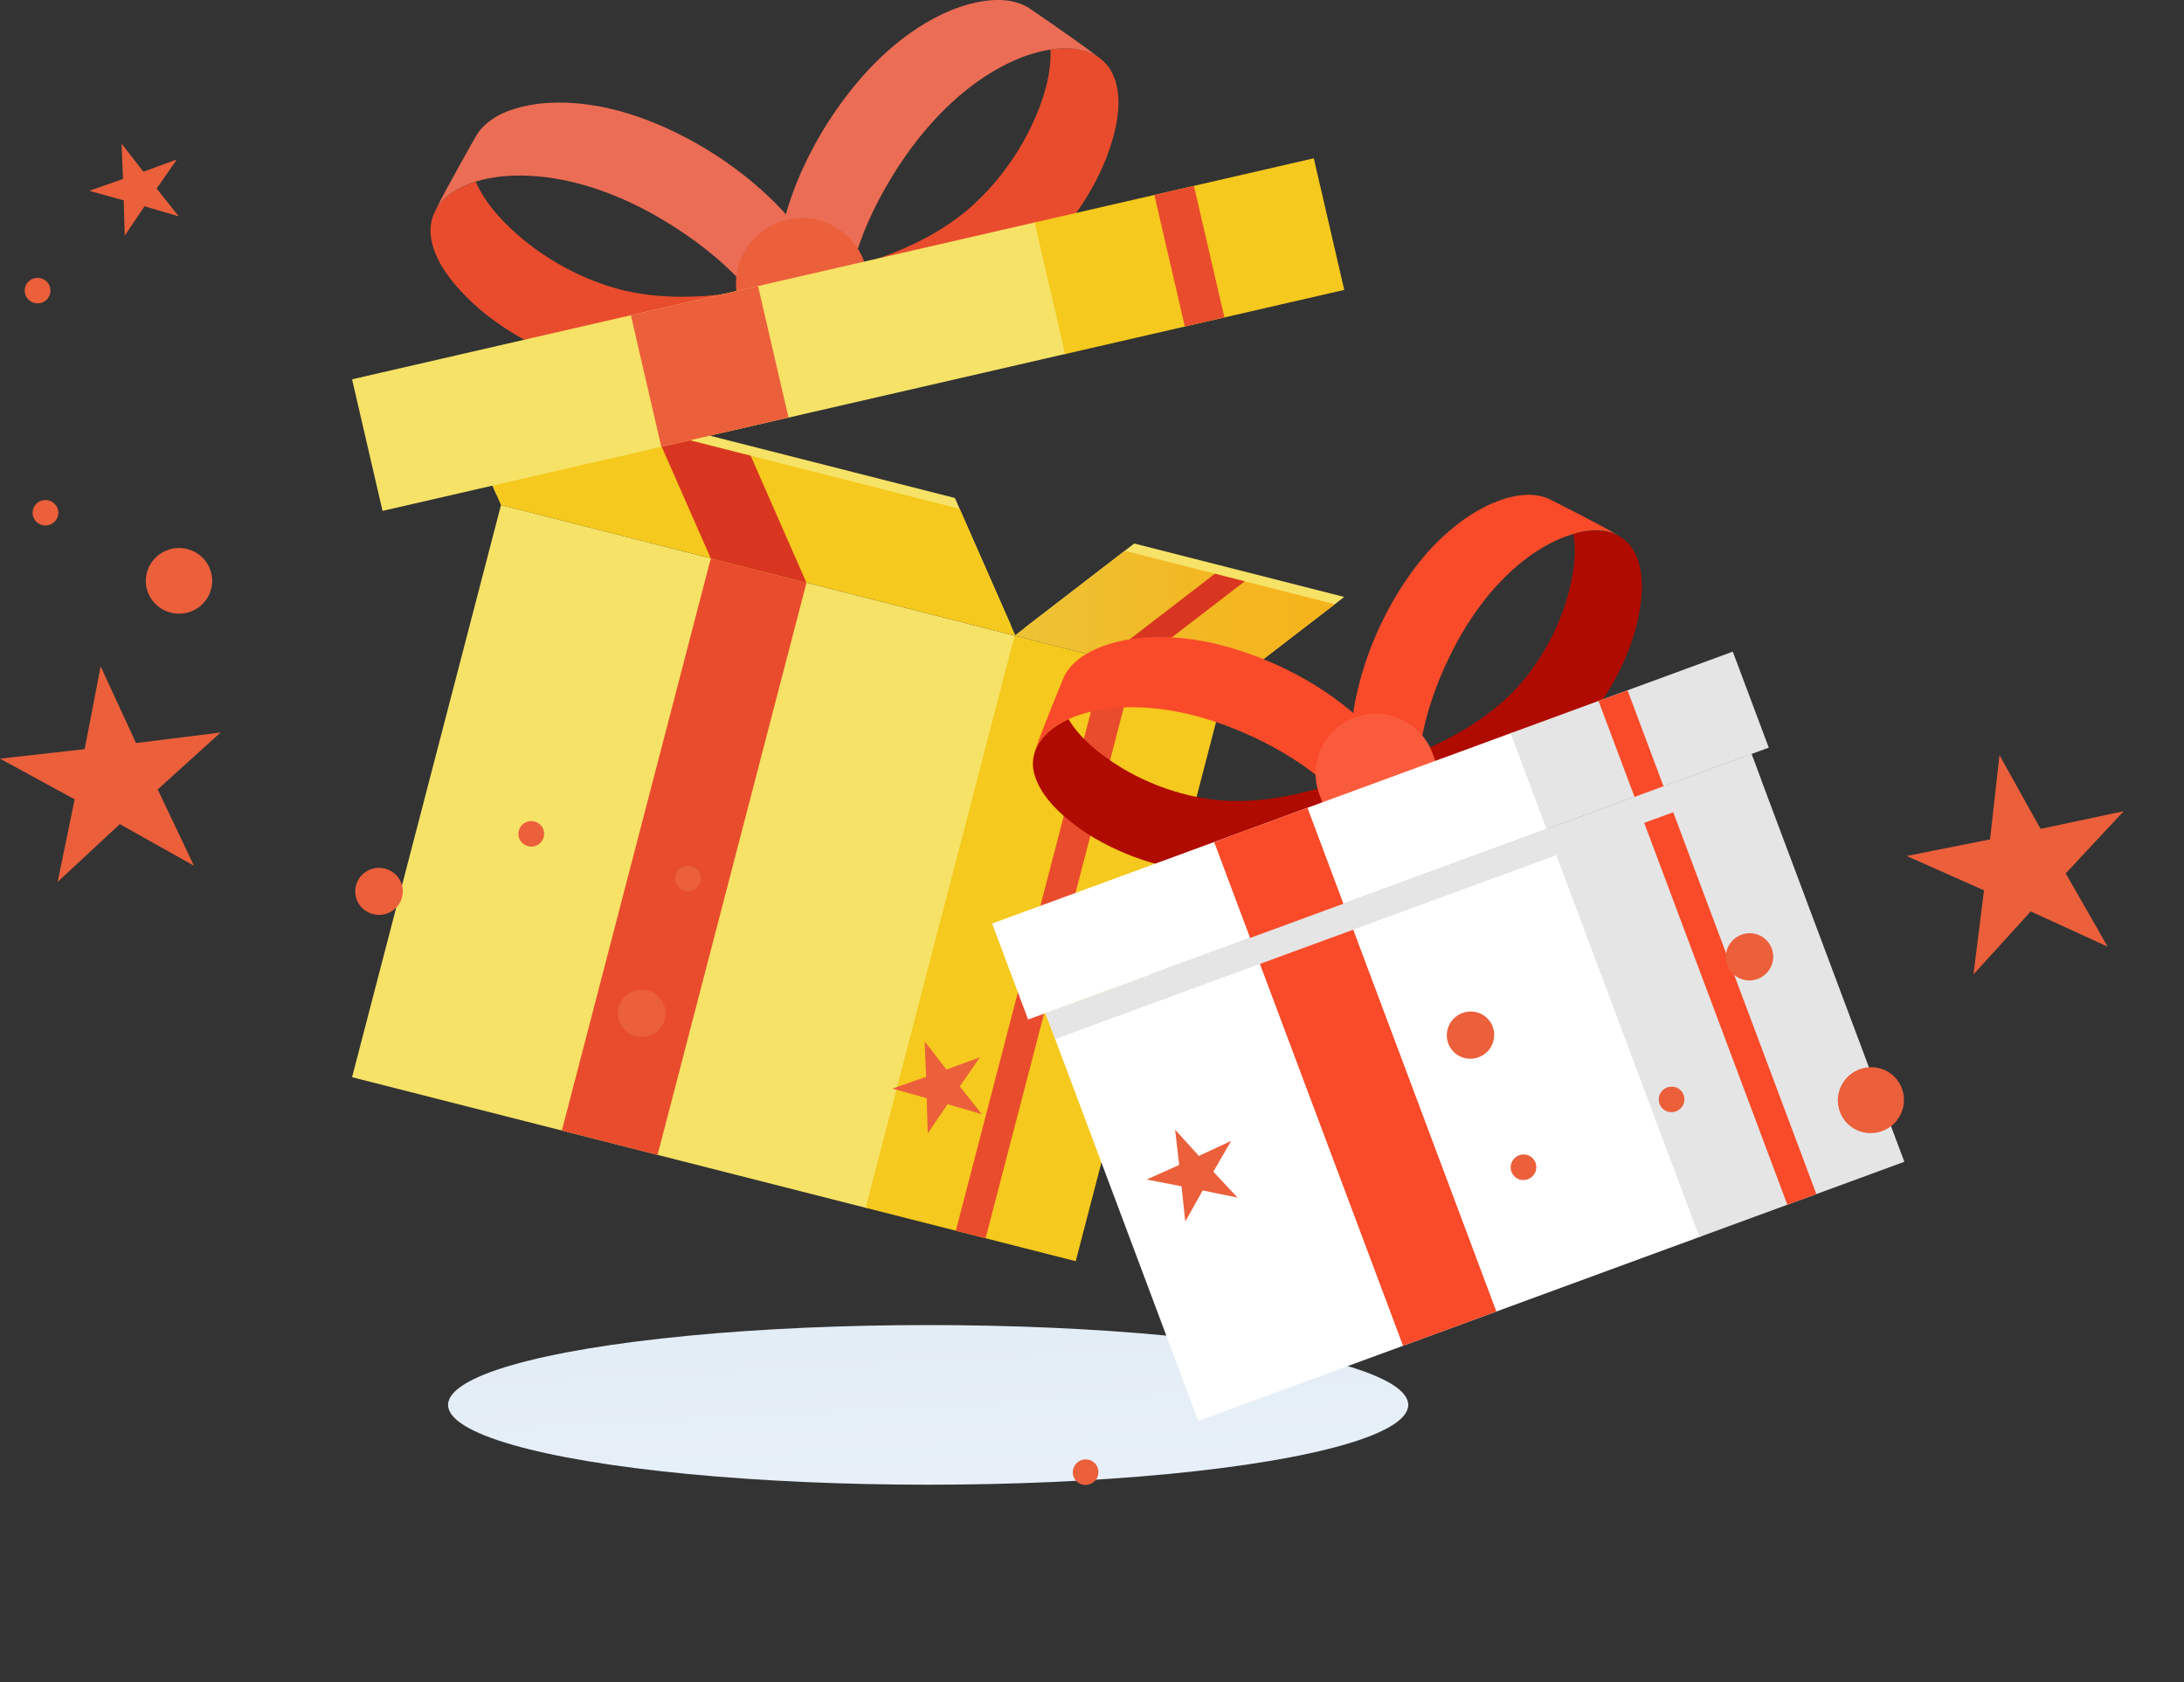 <svg xmlns="http://www.w3.org/2000/svg" width="100" height="77" fill="none" viewBox="0 0 100 77">
    <rect x="0" y="0" width="100" height="77" fill="#333333" stroke="none"/>
    <ellipse cx="42.498" cy="64.314" fill="url(#paint0_linear)" rx="21.982" ry="3.654"/>
    <path fill="#F6E266" d="M51.934 24.881l9.614 2.447-5.044 3.879-9.615-2.444 5.045-3.882zM43.722 22.797l-23.558-5.988 2.557 5.813 23.558 5.985-2.557-5.81zM46.536 29.117L22.94 23.118l-6.82 26.195 23.596 5.998 6.821-26.194z"/>
    <path fill="#E94C2D" d="M30.108 52.87l-4.382-1.114 6.82-26.194 4.381 1.114-6.819 26.194z"/>
    <path fill="#F5C91D" d="M56.074 31.542l-9.617-2.444-6.82 26.192 9.618 2.446 6.819-26.194z"/>
    <path fill="#E94C2D" d="M45.128 56.686l-1.363-.346 6.819-26.194 1.366.346-6.822 26.194z"/>
    <path fill="#F5C91D" d="M43.94 23.295l-23.555-5.988 2.554 5.812 23.558 5.987-2.557-5.81z"/>
    <path fill="url(#paint1_linear)" d="M51.502 25.216l9.617 2.444-5.045 3.882-9.617-2.444 5.044-3.882z"/>
    <path fill="#D83620" d="M34.373 20.862L29.99 19.75l2.554 5.813 4.382 1.114-2.554-5.814zM51.95 30.492l-1.366-.346 5.044-3.882 1.366.348-5.044 3.88z"/>
    <path fill="#E94C2D" d="M34.281 13.286c-.648.123-1.3.21-1.958.26-1.498.108-3.037.014-4.473-.451-1.727-.559-3.377-1.543-4.662-2.826-.528-.526-1.01-1.117-1.332-1.792-.025-.05-.047-.104-.072-.158-.062.018-.123.036-.181.058-.612.212-1.205.562-1.57 1.11-.033.05-.062.1-.091.148l-.011.018c-.04.082-.076.165-.109.252-.123.346-.134.717-.069 1.074.163.88.724 1.666 1.318 2.314.778.855 1.719 1.565 2.721 2.138 1 .573 2.082 1.024 3.214 1.258 1.86.39 3.804.267 5.657-.101.684-.137 1.357-.306 2.023-.512.218-.068.435-.14.652-.216.112-.04.239-.076.347-.13.015-.007.03-.01.044-.018-.203-.703-.597-1.34-1.035-1.921-.134-.173-.272-.34-.413-.505z"/>
    <path fill="#EC6D55" d="M30.593 5.9c-.937-.429-1.915-.775-2.924-.984-1.126-.23-2.31-.31-3.442-.097-.814.151-1.676.468-2.226 1.117-.058.069-.109.137-.156.21-.025.035-.532.93-.752 1.333-.388.707-.79 1.41-1.144 2.134-.004.01-.007.022-.004.014.03-.046.058-.097.09-.147.366-.548.96-.894 1.572-1.11.061-.022.119-.04.18-.058.76-.235 1.571-.3 2.364-.27.572.021 1.143.097 1.704.212 1.803.375 3.511 1.16 5.053 2.156 1.238.796 2.418 1.748 3.377 2.873.14.165.278.335.409.508.438.58.832 1.218 1.035 1.921.029-.047.058-.094.083-.14.065-.112.13-.228.192-.343.217-.393.434-.786.648-1.179.213-.393.427-.786.637-1.182.047-.087.094-.177.137-.263.044-.076.08-.152.116-.235-.177-.612-.5-1.175-.869-1.694-.456-.641-.991-1.222-1.567-1.759-1.324-1.233-2.866-2.256-4.513-3.017z"/>
    <path fill="#E94C2D" d="M39.047 12.19c.638-.173 1.264-.378 1.875-.623 1.397-.556 2.733-1.313 3.822-2.358 1.307-1.254 2.356-2.862 2.95-4.574.242-.703.416-1.446.409-2.192 0-.057-.004-.115-.007-.173.061-.01.126-.021.188-.029.644-.075 1.328-.021 1.9.31.05.033.101.062.148.094.008.004.011.007.018.014.073.058.145.116.21.18.26.257.435.585.532.934.24.862.084 1.813-.163 2.657-.322 1.107-.857 2.156-1.505 3.107-.648.952-1.422 1.828-2.335 2.534-1.502 1.161-3.304 1.9-5.128 2.38-.673.176-1.357.316-2.045.421-.224.036-.452.065-.68.09-.12.015-.246.036-.37.036-.014 0-.032.004-.047.004-.126-.721-.054-1.467.087-2.177.037-.213.087-.426.142-.635z"/>
    <path fill="#EC6D55" d="M39.113 3.943c.651-.797 1.382-1.532 2.197-2.16.912-.699 1.94-1.283 3.05-1.59.8-.215 1.712-.31 2.49.033.08.036.16.076.236.123.04.022.887.602 1.263.869.659.465 1.328.922 1.965 1.416l.011.011c-.047-.032-.098-.061-.148-.094-.569-.331-1.256-.385-1.9-.31-.062.008-.127.018-.189.03-.785.122-1.545.414-2.244.789-.506.27-.984.587-1.436.933-1.455 1.125-2.646 2.578-3.594 4.142-.764 1.258-1.404 2.628-1.774 4.055-.054.21-.101.422-.144.635-.142.713-.21 1.46-.087 2.177-.047-.029-.094-.058-.138-.09-.108-.072-.217-.148-.325-.224-.37-.256-.735-.515-1.1-.775-.366-.26-.732-.522-1.094-.786-.08-.057-.159-.119-.239-.176-.072-.05-.14-.101-.206-.159-.108-.627-.069-1.276.036-1.9.127-.774.355-1.531.634-2.267.651-1.687 1.588-3.28 2.736-4.682z"/>
    <path fill="#EB5F3B" d="M40.094 14.166l-5.889 1.351-.427-1.849c-.376-1.618.637-3.233 2.266-3.608 1.625-.375 3.246.634 3.623 2.256l.427 1.85z"/>
    <path fill="#F6E266" d="M47.475 10.16L16.12 17.364l1.395 6.024 31.355-7.205-1.395-6.023z"/>
    <path fill="#EB5F3B" d="M34.708 13.093l-5.822 1.338 1.395 6.024 5.823-1.338-1.396-6.024z"/>
    <path fill="#F5C91D" d="M60.154 7.247l-12.78 2.937 1.396 6.024 12.78-2.937-1.395-6.024z"/>
    <path fill="#E94C2D" d="M54.667 8.508l-1.812.416 1.395 6.024 1.813-.417-1.396-6.023z"/>
    <path fill="#EB5F3B" d="M2.26 13.067c.131.293 0 .638-.3.771-.296.13-.645 0-.78-.297-.13-.293 0-.637.3-.77.301-.134.65 0 .78.296zM2.622 23.236c.13.293 0 .637-.3.77-.301.134-.645 0-.78-.296-.13-.293 0-.638.3-.771.296-.13.645.004.78.297zM32.038 39.985c.13.293 0 .638-.3.771-.297.13-.645 0-.78-.297-.13-.293 0-.638.3-.771.297-.13.645 0 .78.297zM56.367 42.423c.13.293 0 .637-.3.77-.297.13-.645 0-.78-.296-.13-.293 0-.638.3-.771.297-.13.65.004.78.297zM24.865 37.935c.13.293 0 .637-.3.771-.297.13-.645 0-.78-.297-.131-.293 0-.637.3-.771.296-.13.65.004.78.297zM9.586 25.98c.34.757-.004 1.645-.77 1.985-.767.336-1.665-.005-2.009-.763-.34-.758.005-1.645.771-1.985.771-.34 1.668.004 2.008.762zM18.35 40.368c.243.543-.005 1.18-.554 1.422-.549.24-1.193-.005-1.437-.547-.244-.543.004-1.18.553-1.422.549-.24 1.193.005 1.437.547zM30.383 45.95c.244.543-.004 1.18-.553 1.421-.549.242-1.193-.004-1.437-.546-.244-.543.004-1.18.553-1.422.548-.24 1.193.005 1.437.547zM10.1 33.534l-2.879 2.605 1.66 3.493-3.393-1.904-2.849 2.645.78-3.781L0 34.73l3.876-.435.732-3.79 1.62 3.51 3.872-.482zM44.956 51.007l-1.568-.461-.91 1.343-.044-1.615-1.572-.439 1.542-.538-.066-1.62.998 1.284 1.533-.56-.923 1.335 1.01 1.27zM8.184 9.902l-1.568-.457-.906 1.344-.044-1.615-1.576-.44 1.542-.542-.066-1.615.998 1.283 1.533-.56-.924 1.331 1.01 1.27z"/>
    <path fill="#B00B00" d="M60.82 35.954c-.573.183-1.152.337-1.742.457-1.347.275-2.747.36-4.1.11-1.631-.304-3.24-.997-4.552-2.004-.538-.412-1.047-.887-1.417-1.459-.03-.045-.058-.091-.081-.137-.052.023-.104.046-.156.074-.527.264-1.024.647-1.29 1.179-.023.046-.046.097-.064.143 0 .006-.006.011-.006.017-.029.08-.052.16-.069.24-.087.333-.052.67.052.98.255.771.85 1.412 1.463 1.927.804.681 1.741 1.208 2.719 1.608.971.4 2.007.681 3.06.761 1.729.132 3.475-.2 5.112-.744.602-.2 1.192-.434 1.77-.692.191-.086.376-.177.561-.269.099-.051.208-.097.301-.154.011-.006.023-.012.04-.023-.266-.607-.7-1.139-1.162-1.608-.15-.138-.29-.275-.44-.406z"/>
    <path fill="#F94B29" d="M56.614 29.734c-.896-.28-1.827-.475-2.764-.544-1.047-.074-2.129-.011-3.13.315-.716.229-1.463.618-1.885 1.264-.046.069-.08.138-.116.206-.017.035-.37.899-.526 1.288-.266.68-.55 1.362-.786 2.048-.006.012-.006.017 0 .012.023-.046.04-.098.063-.143.266-.532.764-.916 1.29-1.179.052-.029.104-.046.156-.074.66-.298 1.388-.453 2.106-.515.52-.046 1.046-.046 1.567-.006 1.677.126 3.314.64 4.83 1.35 1.214.572 2.394 1.294 3.395 2.192.144.132.289.269.428.406.468.47.896 1.002 1.162 1.608.023-.046.04-.092.058-.137.046-.109.092-.218.133-.332.15-.378.3-.756.445-1.133.15-.378.295-.755.44-1.139.029-.086.064-.166.092-.252.03-.074.058-.148.076-.223-.232-.532-.59-1.001-.984-1.425-.486-.526-1.04-.984-1.625-1.401-1.324-.95-2.846-1.694-4.425-2.186z"/>
    <path fill="#B00B00" d="M65.007 34.414c.555-.229 1.099-.486 1.625-.778 1.197-.664 2.32-1.499 3.181-2.563 1.035-1.282 1.799-2.85 2.134-4.458.14-.658.209-1.35.116-2.02-.006-.046-.017-.097-.029-.148.058-.018.11-.035.168-.046.573-.143 1.203-.172 1.758.057.046.023.099.046.145.069.005.005.011.005.017.011.07.04.145.086.208.137.266.2.463.475.596.779.318.75.29 1.619.162 2.409-.162 1.035-.526 2.037-1 2.97-.475.932-1.07 1.808-1.817 2.551-1.22 1.22-2.77 2.089-4.367 2.73-.59.234-1.191.44-1.798.618-.203.057-.4.108-.602.16-.11.029-.22.063-.33.074-.011 0-.028.006-.04.012-.197-.635-.22-1.31-.18-1.968.012-.206.03-.401.053-.596z"/>
    <path fill="#F94B29" d="M64.099 26.987c.497-.79 1.07-1.54 1.735-2.197.746-.733 1.602-1.38 2.58-1.785.7-.287 1.515-.475 2.261-.258.075.023.15.052.226.08.04.017.873.44 1.249.635.653.344 1.313.675 1.949 1.047.006.006.017.012.012.006-.047-.023-.093-.046-.145-.069-.555-.234-1.18-.2-1.758-.057-.058.023-.116.04-.174.058-.7.2-1.347.555-1.937.966-.428.304-.822.641-1.192 1.008-1.186 1.178-2.094 2.626-2.77 4.142-.544 1.22-.966 2.524-1.128 3.857-.023.195-.04.39-.058.59-.04.657-.023 1.338.18 1.968-.047-.017-.093-.04-.134-.063-.11-.052-.214-.109-.318-.166-.364-.189-.729-.378-1.087-.572-.365-.195-.723-.384-1.082-.578-.08-.046-.156-.086-.237-.132-.07-.034-.139-.074-.208-.12-.174-.55-.208-1.139-.191-1.71.023-.71.139-1.42.307-2.112.387-1.602 1.046-3.142 1.92-4.538z"/>
    <path fill="#FA5B3C" d="M66.187 36.068l-5.171 1.9-.607-1.614c-.532-1.413.196-2.981 1.625-3.507 1.428-.527 3.013.194 3.545 1.608l.608 1.613z"/>
    <path fill="#fff" d="M70.887 37.93l-23.02 8.448 7 18.67 23.02-8.448-7-18.67z"/>
    <path fill="#F94B29" d="M61.516 41.37l-4.274 1.568 7 18.67 4.274-1.568-7-18.67z"/>
    <path fill="#E5E5E5" d="M80.196 34.515l-9.382 3.443 7 18.67 9.382-3.443-7-18.67z"/>
    <path fill="#F94B29" d="M76.166 35.994l-1.328.487 7 18.67 1.329-.487-7-18.67z"/>
    <path fill="#fff" d="M69.239 33.54l-23.812 8.738 1.648 4.394 23.811-8.739-1.647-4.394z"/>
    <path fill="#F94B29" d="M59.867 36.981l-4.273 1.568 1.647 4.394 4.273-1.568-1.647-4.394z"/>
    <path fill="#E5E5E5" d="M79.34 29.832l-10.173 3.733 1.647 4.394 10.174-3.733-1.648-4.394z"/>
    <path fill="#F94B29" d="M74.523 31.604l-1.329.487 1.648 4.394 1.328-.487-1.647-4.394z"/>
    <path fill="#E5E5E5" d="M80.195 34.519L47.869 46.382l.444 1.186L80.64 35.705l-.444-1.186z"/>
    <path fill="#EB5F3B" d="M69.502 53.967c-.29-.138-.416-.484-.276-.78.14-.291.49-.42.786-.282.29.138.416.484.275.78-.14.291-.489.42-.785.282zM49.452 67.926c-.29-.138-.417-.484-.276-.78.14-.291.489-.42.785-.281.29.137.417.483.276.78-.14.29-.495.418-.785.28zM76.283 50.86c-.29-.136-.416-.483-.276-.78.14-.29.49-.418.786-.28.29.137.416.483.276.78-.14.29-.495.418-.786.28zM85.01 51.73c-.753-.354-1.072-1.251-.713-2.007.362-.753 1.265-1.078 2.021-.726.753.354 1.072 1.251.713 2.007-.363.76-1.269 1.08-2.022.726zM79.637 44.78c-.54-.252-.767-.897-.509-1.437.26-.54.909-.772 1.448-.519.54.254.768.899.509 1.438-.259.54-.908.772-1.448.519zM66.862 48.365c-.54-.253-.768-.898-.51-1.437.26-.54.909-.772 1.448-.519.54.253.768.898.51 1.438-.26.54-.909.772-1.448.518zM90.36 44.606l.482-3.847-3.54-1.573 3.817-.76.433-3.857 1.88 3.376 3.808-.809-2.656 2.848 1.92 3.352-3.521-1.611-2.622 2.881zM52.503 53.998l1.49-.668-.187-1.611 1.088 1.197 1.48-.688-.818 1.41 1.107 1.186-1.595-.326-.797 1.421-.172-1.613-1.596-.308z"/>
    <defs>
        <linearGradient id="paint0_linear" x1="20.516" x2="21.021" y1="60.66" y2="70.255" gradientUnits="userSpaceOnUse">
            <stop stop-color="#E2ECF5"/>
            <stop offset="1" stop-color="#E8F1FA"/>
        </linearGradient>
        <linearGradient id="paint1_linear" x1="46.458" x2="61.119" y1="28.379" y2="28.379" gradientUnits="userSpaceOnUse">
            <stop stop-color="#ECC335"/>
            <stop offset=".046" stop-color="#EDC234"/>
            <stop offset=".612" stop-color="#F3B722"/>
            <stop offset="1" stop-color="#F5B31A"/>
        </linearGradient>
    </defs>
</svg>
